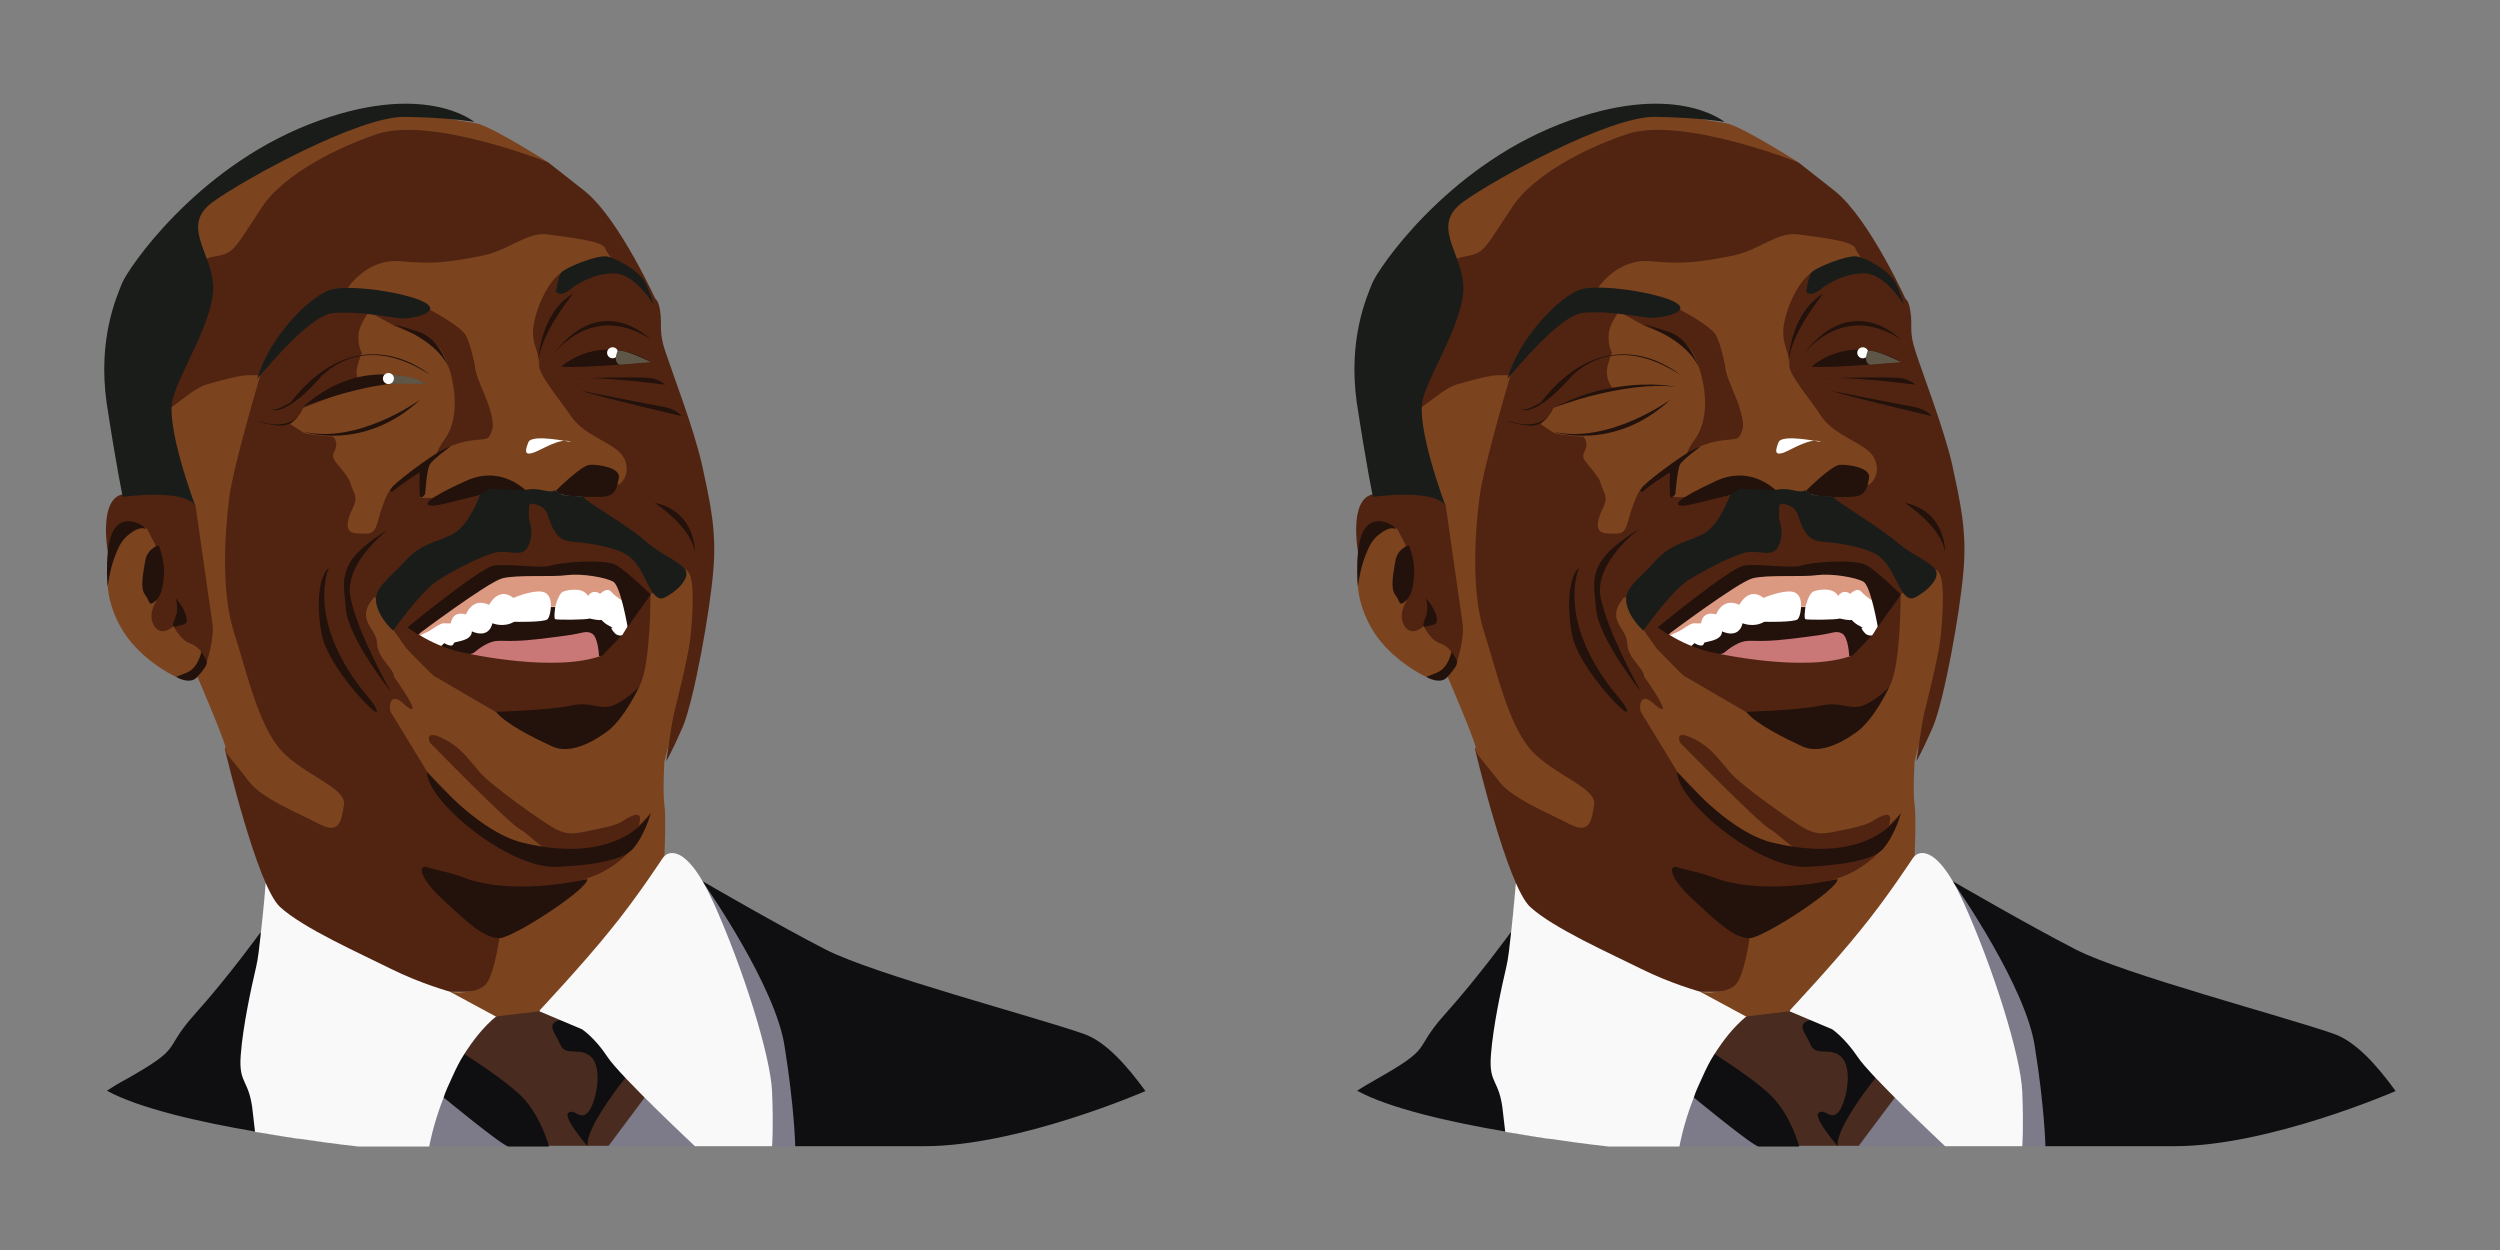 <svg id="Layer_1" xmlns="http://www.w3.org/2000/svg" viewBox="0 0 680.3 340.2"><rect x="0" y="0" width="680.3" height="340.2" fill="#808080" stroke="none"/><style>.st0{fill:#7d7a89}.st1{fill:#492b1f}.st2{fill:#0f0e11}.st3{fill:#f9f9fa}.st4{fill:#512412}.st5{fill:#7b441f}.st6{fill:#fff}.st7{fill:#db9981}.st8{fill:#ca7778}.st9{fill:#23110b}.st10{fill:#5e5647}.st11{fill:#191c19}</style><path class="st0" d="M191.1 239.7l34.9 43.1v29.1h-24.3l-14.5-53.3 3.9-18.9zm-31.2 72.2h31.2l-7.6-27.5-13.3-2.5-3.1 12.6-7.2 17.4z"/><path class="st1" d="M175.4 283.2v15.5l-9.8 13.1h-68s-6.7-.7-16-2.1l27.9-12.9 5.5-2.5 4.3-2.5-.7-1.1-3.9-6.4 20.3-7.9 11.7-1.4 22.7-3.1 5.9 10.7.1.6z"/><path class="st0" d="M103 311.9h37.7l-5.9-13.8-21.6-9.8-10.2 23.6z"/><path class="st2" d="M80.5 309.7c-3.5-.5-7.2-1.2-11.1-1.8-14.8-2.5-31.6-6.3-40.3-11.1 1.7-1.1 3.3-2.1 5.2-3.1 16.1-9.1 9.6-7.5 18.6-17.6 9.1-10.1 18-22.4 18-22.4l9.6 56zm231.2-12.8s-34.4 15-60.1 15h-35.2s-.2-10.4-2.9-27.2c-2.4-16-20.6-42.4-22.4-44.9 0 0 0-.1-.1-.1.7.4 21 12.2 33.7 18.7 13 6.7 57 18.3 70.1 22.9 6.2 2.1 12.1 9 16.9 15.6zm-191.4 1.4s16.6 13.7 18.1 13.7h11s-2.1-8.2-7.5-13.7c-5.6-5.5-19.4-13.9-19.4-13.9l-2.2 13.9zm39.6 13.6s-6.9-7.9-5.2-9.1 3.1 2.1 5.2 0 4.2-11.3 1.3-14.8-7.2-.2-8.7-3.7-4.1-5.6 0-6.8c4.1-1.3 14.5 0 14.5 0l5.1 6.8-2 9.1s-11 13.6-10.2 18.5z"/><path class="st3" d="M135 276.6c-3.5 2.9-6.2 6.4-8.7 10.3-1.3 2-2.3 4.1-3.2 6.1s-1.8 3.8-2.4 5.7c-2.9 7.4-3.9 13.3-3.9 13.3H97.6s-6.7-.7-16-2.1c-.4 0-.7-.1-1.1-.1-3.5-.5-7.2-1.2-11.1-1.8-.1-1.3-.4-3-.6-5.2-.9-9.3-3.9-7.5-3.3-15.6.6-8.1 2.9-18.5 4.2-24.1.5-2 .9-5.6 1.3-9.3.7-6.3 1.3-13.1 1.3-13.5l25.4 1.7 34.9 16.2s1.3.5 2.7 1.5c2.2 1.4 5.1 3.9 5.4 7.3.1 2.6-1.3 5.8-5.7 9.6zm46-43.8s5-5.1 13.1 12.7c8.1 17.9 15.6 41.8 16 51.6.4 9.9 0 14.8 0 14.8h-21s-20.4-19.1-23.8-24.3c-3.4-5.2-6.9-7.5-6.9-7.5l-11.6-4.9 4.6-16.2 29.6-26.2z"/><path class="st4" d="M61.2 203.9s8.7 37.1 15 42.9c6.3 5.8 21.9 12.7 30.1 16.8s16.3 6.3 16.3 6.3h14.5l28.8-26.7 11.8-16V213l-41.5-6.1-70.7-13.5c.4.3-4.3 10.5-4.3 10.5z"/><path class="st4" d="M93.5 218.9s10 1.5 17.4 4.1c7.4 2.5 8.2 5.2 14.5 4.1 6.3-1.2 16.6-8.1 16.6-8.1l-31.7-34.8 2.5-19.9 23.6-19.1 5.2-35.3-15.4-24.4-38.3-11.7-17.9 11-13.9 19.6-3.1 33.1 4.9 48.9 22.9 28 12.7 4.5z"/><path class="st4" d="M29.3 149.9s-2.5-14.1 4.1-15.4c6.4-1.4 13.3-1.2 13.8-1.4s9.9 0 9.9 0l1.3 22.3 1.7 22-3.6 4.4-14.4-6.7-10.1-17c-.2-.1-2.7-8.2-2.7-8.2z"/><path class="st5" d="M29.4 156s-1.2 6.2 3.3 14.4c4.5 8.3 13.5 13 15 13.7 1.7.7 4.3-.9 4.3-.9s1.8-.7 2.3-2c.6-1.3.4-3.9.4-3.9s-.9-1.5-3.2-2.3-4.3-4.6-4.3-4.6-3.2 3.1-5.2 0 .5-6.8.5-6.8l-.2-15.3-2.4-4.6-5.1-.9-5.4 13.2z"/><path class="st5" d="M71.5 99.9s-7.9 26.2-9.1 35.4c-1.2 9.2-2.3 25.5 1.2 36.5s6.6 25.1 12.7 32.2c6.2 6.9 18.1 10.4 17.3 15-.7 4.6-1.3 8.1-6.8 5.2s-15.6-6.9-19.1-11.6-6.9-8.1-6.3-8.7c.6-.6-7.7-19.8-7.7-19.8l2.6-4.1s2.1-6.2 1.5-10.4c-.6-4.3-4.6-32.1-4.6-32.1L42 121.2V97.4c-.2 0 29.5 2.5 29.5 2.5zm34.9 33.4s-.5-.6-2.3 4.4-1.4 7.5-4.5 7.5-5.5.2-4.9-3.3c.6-3.6 3.1-4.9 1.5-8.2-1.5-3.3-.2-2-2.6-5.2s-3.7-3.6-2.5-5.9-.5-3.8-.5-3.8-7-.4-8.1-1.1l-3.5-2.3s2.7-2.1 3.5-4.4l16-6.2s-2-1.8-1.3-4.8 1.3-3.9 1.3-3.9-1.3-2.1-.9-5.4c.4-3.2 4.1-7.6 4.1-7.6l22.4 2.6 5.4 7.7v13l-1.3 18.3-11-.1c-.2 0-10.8 8.7-10.8 8.7zm70.6 28.4l2.4-3.9 7.6-5.2 3.9 4.6-5.2 30.5-4.9 19.5s-.5 8.3 0 11.8 0 13.8 0 13.8-7.4 11.4-14.8 20.4c-7.3 9.1-19.4 22-19.4 22l-11.7 1.4-12.4-6.7s7.5.9 9.9-2.3c2.3-3.2 3.5-12.5 3.5-12.5l5.8-9.8 18.1-6.3s13.3-3.5 17.3-17.7l-4.8 4.9-19.5 2-3.6 5.8s-17.4-6.2-21.1-11-11.8-12.9-11.8-12.9-9.4-15.4-10-16.4c-.5-1.1-.4-6.2 4.1-1.7 0 0 5.9 5.1-3.2-7.9 0-2.3-4.5-4.9-4.6-9.1-.1-4.2-6.1-6.2-.9-12.4l75.3-.9zM149.2 44.2s-16.1-10.3-19.9-10.7c-3.8-.5-16.3-2.9-16.3-2.9l-19.5 2.7-42.7 22.4L48.9 68l6.6 8.5 28.4-10.4c0-.1 65.3-21.9 65.3-21.9z"/><path class="st5" d="M129.3 99.9l12.5 3.1 7.3-1.5 6.3-16.4 8.2-6.6 5.9-4.5s-2.4-8.9-4.2-10.1c-1.8-1.2-20.4-3.5-20.4-3.5s-15 2.3-22.3 3.5c-7.2 1.2-20.1 6.1-20.1 6.1l-12.2 4.1-3.5 4.5 15.7 4.6 16.6 5.6 10.2 11.1z"/><path class="st4" d="M149.2 44.2s-31.9-12.7-46.7-7.7c-14.5 5-26.7 12.7-31.3 20-4.9 7.3-6.6 10.7-9.1 12.2-2.5 1.4-5.8.8-6.6 2.5C54.7 73 51.4 83 51.4 83s-10.2 22.2-9.5 27.8c.7 5.6 8.8-4.6 14.4-6.2s9.1-2.5 11.6-2.5h2.5s6.2-13.9 13.5-17.4 14.5-8.3 14.5-8.3 7.3-3.6 12.5-3.7 20.3 1.9 27.2-1.5c6.9-3.2 12.3-5.5 18-4.1 5.8 1.4 7.4 5.6 7.4 5.6l4.6 7.2 11 3.1S168.7 59.6 159 51.9l-9.8-7.7z"/><path class="st4" d="M101.6 85.5l5.6 3.1 8.7 3.7s4.3.1 6.7 9.2.6 15-1.5 17.9-2.3 4.2-2.3 4.2l7.9 3s7.3-3 7.7-4.1c.4-.9 2.1-16.4 2.1-16.4l-1.8-10s-3.1-8.2-8.5-10.5c-5.5-2.3-10.5-4.5-15.4-3.9-4.8.6-9.2 3.8-9.2 3.8z"/><path class="st5" d="M94.7 78.3s5.2-8.1 14.4-7.2c9.3.9 13.6.1 21.6-1.4s12.5-6.7 18.5-5.9c6.1.9 14.9 1.8 15.5 3.8s3.7 3.3-1.2 3.7c-4.8.4-15.7-2.9-21.8-.2-6.1 2.6-6.3 6.3-16.2 5.2-9.9-1.2-15.6-4.4-21.4-1.2-5.8 3.2-7 8.1-8.8 5.6.2.1-.6-2.4-.6-2.4zm19.7 56.9c0-5 1.8-11.1 8.2-13.8 6.6-2.6 9.6-1.1 10.6-2.7.9-1.9 1.5-2.7 0-7.7s-6.2-12.5-2.5-13.3c3.6-.8 6.1-1.2 9.4 0s4.5.1 6.4 1.7c2 1.5 13.3 12.5 13.3 12.5l14.4 11.1-4.6 10.7-6.1-2.6-13.6 3-7.7 3.8-9.8-3.2-7.9.8h-10.3l.2-.3z"/><path class="st4" d="M183.5 193.7s3.7-14.4 4.3-19.7c.6-5.2 1.5-16.6-.7-18.6-2.2-2.1-11.4-5.5-11.4-5.5L158 136.8s1.9-6.6 1.9-6.1c.1.6 7.5 1.7 8.6 1.1 1.1-.6 3.3-3.7 1.1-7.5-2.3-3.8-10.4-5.5-14.1-10.9s-9.2-11.7-8.8-14.3c.4-2.5-2.3-5.5-1.5-10.6.8-5.2 4.2-12.3 7.7-14.4 3.5-2 12.5-3 12.5-3l11.8 10.3s1.7-1.4 2.4 3-.5 5.5 1.5 11.4c2 6 7.6 20.6 9.9 30.5 2.1 9.9 4.1 17.9 3.1 29-.9 11.1-5.2 35-8.3 42.5-3.2 7.3-4.5 9.3-4.5 9.3s1.5-10.7 2.2-13.4zm-66.5 8.4s21.4 22 24.7 23.7c3.2 1.8 8.1 8.5 14.4 6.6 6.2-1.9 16.1-2.1 16.6-4.4.6-2.3 3.2-7.3-.4-6.1-3.6 1.4-2.1 2.1-8.8 3.5s-8.5 2.1-12.3.2c-3.7-2-17.6-11.9-20.6-15.4s-4.5-5.8-8-8.1c-3.5-2.2-7-3.3-5.6 0z"/><path class="st6" d="M113.2 175.2l18.3 6.7 33.7-.1 9-10v-9.1l-3.9-3.5-35.8-5.5-17.4 11.8-3.9 9.7z"/><path class="st7" d="M113.2 173.4s2.5-1.2 3.6-1.7c.9-.5 3-2.2 4.1-2.1 1.1.1 1.8 0 1.8 0s.2-3.5 4.1-2.4c0 0 1.7-4.8 6.3-2.6 0 0 2.5-5.1 6.6-1.9 0 0 4.9-2.1 7.7-1.7 2.9.4 2.5 4.1 2.5 4.1h1.2s.9-3.6 2.1-4.1c1.2-.5 5.6-1.3 6.8 1.2 0 0 1.2-2.1 3.3-.6 0 0 1.9-2 3.1-.5 1.3 1.4 2.9 2.3 2.9 2.3l1.1-2.4-4.8-5.2-19.9-.5-13.5 1.7-9.5 6.8-9.5 9.6z"/><path class="st8" d="M124 179.4l32.8 4.9 10.3-2.9v-6.2l-3.7-3.3-3.6-2.1-10 .8-11.1 1.3-6.1.9-5.2 2.4-3.4 4.2z"/><path class="st9" d="M115.9 104.4s-16.6-8.7-33.4 6.3c0 0 20.3-8.2 33.4-6.3zm36.8-4.6s10.1-9.5 24.3-1.4c0 .1-17.1 1.8-24.3 1.4z"/><path class="st10" d="M177 98.5l-8.3-3s-.9 2.3 0 3.7l8.3-.7zm-61.1 5.9s-7.7-2.3-9.3-2.4c-1.5-.1 0 2.4 0 2.4s8.4-.1 9.3 0z"/><path class="st10" d="M105.9 102s5.5-.2 10 2.4c0 0-7.9-.2-10 .1-2 .3 0-2.5 0-2.5z"/><circle class="st6" cx="105.7" cy="103" r="1.5"/><circle class="st6" cx="166.7" cy="96" r="1.5"/><path class="st10" d="M177 98.5s-6.1-3.2-8.9-3.1c0 0-1.4 2.9.4 3.8l8.5-.7z"/><path class="st9" d="M117 102s-19.1-16.7-38 7.6c-2.3 1.2-4.1 2.2-5.4 1.8 0 0 3.7 2.7 14.2-9.4 2.4-2.1 12.4-11 29.2 0zm-2.6 6.7s-16.6 12.2-31.8 8.8c-.1 0 16.4 5.6 31.8-8.8z"/><path class="st9" d="M82.5 110.7s-1.9 5.6-6.7 5.1-5.7-1.3-5.7-1.3 9.7 3.9 12.4-3.8zm67.4-13.4s10.5-15.7 27.1-5c0 .1-13.5-14-27.1 5zm8 9s18.6 3.7 22.6 4.4c3.9.7 4.9 2.5 4.9 2.5s-20.4-4.7-27.5-6.9zm-2.5-3.3s19.8-.7 22.3 0c2.4.7 3.3 1.7 3.3 1.7s-17.3-2.4-25.6-1.7zm-32.8-1.6s-2.4-8.8-8.2-10.9c-5.8-2.1-7.2-2.1-7.2-2.1s13 4.5 15.4 13zm23.8-2.2s.1-13.6 9.5-19.3c.2 0-9.1 10.8-9.5 19.3zm-1.5 36.1s-7.2-9.5-18.2-4.4c-11 5-11.9 6.7-8.9 6.7 3.1 0 15.9-4.6 20-3.2 4.3 1.2 8 2.1 7.1.9zm6.4-1.8s6.8-6.8 9.1-7c2.2-.2 8.6.7 8 3.6-.6 2.9-.9 5-4.8 5.1-3.8 0-11.2.3-12.3-1.7zm-31.9 42.9l1.5-1.4s2.3 1.5 2.6 0c0-.5 4.9-.4 4.9-3.2 0 0 4.5 2.3 5.6-2.2 0 0 3 1.3 5.9-.4 0 0 8.2.2 9.1-.7.8-.9.9-3.3.9-3.3h1.2s-.5 3.1 0 3.3 8.5.2 9.3-.2c0 0 2.4.6 3.3.4 0 0 .7.9 1.9 1.5s1.2.7 1.2.7c-.8-.5-.4.5.5 1.4.8.9 2.2.6 2.2.6s-4.5 5.4-5.4 5.6c-.8.2-1.1 0-1.1 0s-.2-5.1-1.9-6.1c-1.7-.9-2.3-.1-6.7.5s-10 1.4-14.4 1.5c-4.4.1-5.2-.5-8.2 1.2s-2.4 2.4-4.6 2.4c-2.2-.1-7.8-1.6-7.8-1.6z"/><path class="st4" d="M177 161.7s4.1-1.7 1.8-5.4-8.3-8.9-8.3-8.9l-10.6-5.7s-7-4.8-8.6-4.9c-1.5-.1-6.4-1.5-6.4-1.5l-7.5 5.5-5.6 6.2-8.3 3-7.5 4.5-6.6 6.3-4.4 3.5 2.2 7.4 3.2 1.1 20.3-14.7s4.8-4.3 9.4-3.7c4.6.6 18 .2 20.9 0s10.2 2.6 10.9 4.9c.5 2.1 5.1 2.4 5.1 2.4z"/><path class="st9" d="M122.6 121.5s-4.9 3.5-5.7 5c-.8 1.5-1.2 7.9-1.2 7.9s-1.4 2.2-1.5 0 0-5.9 0-5.9-6.9 4.5-7.2 5.2c0 0-3.3.9 3.2-4.2 6.7-5.2 11-7.8 12.4-8z"/><path class="st4" d="M127.1 177.8s24.3 5.4 36.9.5l5.4-5.6 1.3-2.1 6.3-8.9s.1 19.1-2.9 24.8-16.2 10.4-16.2 10.4l-22.9-3.1-16.8-9.8-7.7-7.7-3.2-4.5 3.7-1.2c-.1.1 7.1 5.7 16.1 7.2z"/><path class="st9" d="M105.9 143.9s-12.5 9.2-10.5 18.8c2 9.8 11 25.6 11 25.6s-11.7-14.7-12.3-22.7-2.9-12.7 11.8-21.7z"/><path class="st9" d="M89.5 154.5s-6.2 13.5 8.9 33c2.2 2.7 4.4 5.2 4.1 6.2-.4 1.1-13.2-12.3-14.9-20.9-1.8-8.6-.6-16.5 1.9-18.3zm87.5 66.8s-7.7 14.4-34.4 8.1c-9.5-2.1-19.8-11.9-26.4-19.3 0 0-.6 3.8 7.5 11.6 8.1 7.7 19.7 14.4 27.5 14.2 7.8-.3 18.1-1.4 21.1-5 3.2-3.7 4.7-9.6 4.7-9.6zm1.1-84.5s10.6 6.9 11 13.9c0 .1.7-11.4-11-13.9zm-18.3 102.4s-18.6 4.6-32.5 0c-4.6-1.8-8.5-2.4-11-3.2s-2.5 2.6 4.1 8.7 11.3 10.7 15.6 10.6c4.2-.4 24.5-13.7 23.8-16.1z"/><path class="st11" d="M130.6 134.7s-2.7 7.6-6.7 10.2c-3.8 2.5-8.8 2.4-13.6 7.7-4.8 5.4-8.7 7.4-7.9 11.6.8 4.2 4.6 7.4 4.6 7.4s7.5-10.7 12.2-13.7c4.6-2.9 10.2-5.8 14.7-7.3 4.4-1.5 8.3 1.8 10-2.3s-.2-6.3 0-8.3-.7-3.8 2.6-2.5c3.3 1.4 2.2 3.8 4.6 7.3 2.3 3.5 4.8 2.1 11.4 3.5 6.7 1.4 9.1 2.6 11.3 6.1 2.3 3.2 3.9 9.5 6.8 8.3s8.2-5.7 5.4-8.3c-2.9-2.6-6.6-3.8-10.4-7.2-3.8-3.4-15.1-10.3-16.1-11.2l-.9-.8-5.5-.5-2.2-1.3s-.1.7-3.2 0-5 0-5 0l-9.5-.4-2.6 1.7z"/><path class="st9" d="M39.8 144.1c-.2-.9-5.5-4.4-8.5-.4-3.1 4.1-2 16-2 16s1.1-10 5.1-13.7c4-3.5 5.4-1.9 5.4-1.9zm3.4 4.3s-3.1.7-3.7 4.3c-.6 3.6-1.4 7.4 0 9.2 1.4 1.8.9 3.2 2.6 1.8 1.8-1.5 2.3-3.8 2.5-7.3.4-3.5-1.4-8-1.4-8zm4.6 14.4c.2.7.8 2.9 0 5s-1.2 3.1.4 2.6c1.5-.5 3.1-.2 2.5-2.6-.6-2.6-2.9-5-2.9-5zm7 14.6s-.9 4.4-3.9 5.6l-3 1.2s3.8 2.3 5.8 0 2.6-3.2 2.6-4.1c-.1-.7-1.5-2.7-1.5-2.7zm80.2 16.3s14.2-.4 20.4-1.7c6.2-1.4 8.1 2.1 13-.8s5.8-4.9 5.8-4.9-4.1 9.3-9.3 13-10.6 5.8-14.9 3.7c-4.3-2-12.5-6-15-9.3z"/><path class="st11" d="M33.4 135.2s16.4-2.3 19.7 2.3c0 0-8.1-21.4-6.1-29 2.1-7.6 11.6-22 11-31-.6-9.1-8.9-16.2 0-22.6s40-23.4 52.3-23.1c12.3.2 18.8 1.4 18.8 1.4s-13.7-11.6-44.9.6-49.5 39.5-51 43.3c-1.5 3.8-6.6 15.1-4.2 32.4 2.7 17.7 4.4 25.7 4.4 25.7zm117.9-55.8s.6-4.1 1.4-5.2c.8-1.2 9.6-4.9 12.5-4.4 2.9.6 9.1 4.1 10.6 7.5s2.1 5.7 2.1 5.7-4.8-8.2-10.4-8.6c-5.7-.2-10.5 3-11.6 3.8-1 .8-3.2 2.7-4.6 1.2z"/><path class="st4" d="M110.4 176.2s6.3 6.7 7.7 7.7c1.4.9 1.8-1.2 1.2-2-.6-.8-3-3.2-5-4.6-1.9-1.3-3.5-3.5-3.9-1.1z"/><path class="st9" d="M110.9 170.7s19.7-16.2 23.5-16.8 13 .9 15.6 0c2.5-.9 14.5-1.9 17.7-.1 3 1.7 9.4 8 9.4 8l-6.3 8.9s-1.9-11.2-3.9-12.4c-2.1-1.2-8.6-2.3-12.6-1.8-4.1.6-13.7-.2-17.7.9-4.1 1.2-22.9 15.3-22.9 15.3l-2.8-2z"/><path class="st6" d="M155.4 120.3s-10.6-2.3-11.6 0c-.9 2.3-1.2 3.7 1.3 2.9 2.4-.8 7.6-4.4 10.3-2.9z"/><path class="st5" d="M129.5 100.8s-1.4-7.9-3.1-10.1c-1.8-2.1-7.4-5.4-9.4-6.4-2-1.1-6.2-1.7-6.2-2.6.1-.9 3.6-1.4 6.2-.8s12.2 2.3 13.5 4.5c1.2 2.2 2.9 8.1 4.1 9.2s1.1.8 2.9 2.4c1.9 1.7 2.5 3.1 2.5 4.5s-1.7 3.3-4.4 3.1c-2.7-.3-6.1-3.8-6.1-3.8z"/><path class="st11" d="M70 103c-.2.7 13.7-17.3 20.7-17.8 7-.6 15.6 1.2 18 1.4 2.3.4 11.6-1.3 7.2-4.1-4.4-2.8-21.3-5.4-26.4-3.5-5.2 1.9-16 12.3-19.5 24z"/><path class="st4" d="M84.3 129.4S68.7 141 70.7 164.3c.3.1-6.7-30.7 13.6-34.9z"/><g><path class="st0" d="M531.3 239.7l34.9 43.1v29.1h-24.3l-14.5-53.3 3.9-18.9zm-31.2 72.2h31.2l-7.6-27.5-13.3-2.5-3.1 12.6-7.2 17.4z"/><path class="st1" d="M515.6 283.2v15.5l-9.8 13.1h-68s-6.7-.7-16-2.1l27.9-12.9 5.5-2.5 4.3-2.5-.7-1.1-3.9-6.4 20.3-7.9 11.7-1.4 22.7-3.1 5.9 10.7.1.6z"/><path class="st0" d="M443.2 311.9h37.7l-5.9-13.8-21.6-9.8-10.2 23.6z"/><path class="st2" d="M420.7 309.7c-3.5-.5-7.2-1.2-11.1-1.8-14.8-2.5-31.6-6.3-40.3-11.1 1.7-1.1 3.3-2 5.2-3.1 16.1-9.1 9.6-7.5 18.6-17.6 9.1-10.1 18-22.4 18-22.4l9.6 56zm231.2-12.8s-34.4 15-60.1 15h-35.2s-.2-10.4-2.9-27.2c-2.4-16-20.6-42.4-22.4-44.9 0 0 0-.1-.1-.1.7.4 21 12.2 33.7 18.7 13 6.7 57 18.3 70.1 22.9 6.2 2.1 12.1 9 16.9 15.6zm-191.4 1.4s16.6 13.7 18.1 13.7h11s-2.1-8.2-7.5-13.7c-5.5-5.5-19.4-13.9-19.4-13.9l-2.2 13.9zm39.6 13.6s-6.9-7.9-5.2-9.1c1.7-1.2 3.1 2 5.2 0 2.1-2.1 4.2-11.3 1.3-14.8s-7.2-.2-8.7-3.7-4.1-5.6 0-6.8c4.1-1.3 14.5 0 14.5 0l5.1 6.8-2 9.1s-11 13.6-10.2 18.5z"/><path class="st3" d="M475.2 276.6c-3.5 2.9-6.2 6.4-8.7 10.3-1.3 2-2.3 4.1-3.2 6.1s-1.8 3.8-2.4 5.7C458 306.1 457 312 457 312h-19.2s-6.7-.7-16-2.1c-.4 0-.7-.1-1.1-.1-3.5-.5-7.2-1.2-11.1-1.8-.1-1.3-.4-3-.6-5.2-.9-9.3-3.9-7.5-3.3-15.6s2.9-18.5 4.2-24.1c.5-2 .9-5.6 1.3-9.3.7-6.4 1.3-13.5 1.3-13.5l25.4 1.7 34.9 16.2c-.1-.2 16.4 6.5 2.4 18.4zm46-43.8s5-5.1 13.1 12.7c8.1 17.9 15.6 41.8 16 51.6.4 9.9 0 14.8 0 14.8h-21s-20.4-19.1-23.8-24.3c-3.5-5.2-6.9-7.5-6.9-7.5l-11.6-4.9 4.6-16.2 29.6-26.2z"/><path class="st4" d="M401.4 203.9s8.7 37.1 15 42.9c6.3 5.8 21.9 12.7 30.1 16.8 8.2 4.1 16.3 6.3 16.3 6.3h14.5l28.8-26.7 11.8-16V213l-41.5-6.1-70.7-13.5c.4.3-4.3 10.5-4.3 10.5z"/><path class="st4" d="M433.7 218.9s10 1.5 17.4 4.1c7.4 2.5 8.2 5.2 14.5 4.1 6.3-1.2 16.6-8.1 16.6-8.1l-31.7-34.8 2.5-19.9 23.6-19.1 5.2-35.3-15.4-24.4-38.5-11.6-17.9 11-13.9 19.5-3.1 33.1 4.9 48.9 22.9 28 12.9 4.5z"/><path class="st4" d="M369.5 149.9s-2.5-14.1 4.1-15.4c6.4-1.4 13.3-1.2 13.8-1.4.5-.2 9.9 0 9.9 0l1.3 22.3 1.7 22-3.6 4.4-14.4-6.7-10.1-17c-.2-.1-2.7-8.2-2.7-8.2z"/><path class="st5" d="M369.6 156s-1.2 6.2 3.3 14.4c4.5 8.3 13.5 13 15 13.7 1.7.7 4.3-.9 4.3-.9s1.8-.7 2.3-2c.6-1.3.4-3.9.4-3.9s-.9-1.5-3.2-2.3c-2.3-.7-4.3-4.6-4.3-4.6s-3.2 3.1-5.2 0 .5-6.8.5-6.8l-.2-15.3-2.4-4.6-5.1-.9-5.4 13.2z"/><path class="st5" d="M411.7 99.9s-7.9 26.2-9.1 35.4c-1.2 9.3-2.3 25.5 1.2 36.5s6.6 25.1 12.7 32.2c6.2 6.9 18.1 10.4 17.3 15-.7 4.6-1.3 8.1-6.8 5.2s-15.6-6.9-19.1-11.6c-3.5-4.6-6.9-8.1-6.3-8.7.6-.6-7.7-19.8-7.7-19.8l2.6-4.1s2.1-6.2 1.5-10.4c-.6-4.3-4.6-32.1-4.6-32.1l-11.2-16.3v-24l29.5 2.7zm34.9 33.4s-.5-.6-2.3 4.4c-1.8 5-1.4 7.5-4.5 7.5s-5.5.2-4.9-3.3c.6-3.6 3.1-4.9 1.5-8.2-1.5-3.3-.2-2-2.6-5.2s-3.7-3.6-2.5-5.9c1.2-2.3-.5-3.8-.5-3.8s-7-.4-8.1-1.1l-3.5-2.3s2.7-2.1 3.5-4.4l16-5.5s-2-2.5-1.3-5.6c.7-3 1.3-3.9 1.3-3.9s-1.3-2.1-.9-5.4c.4-3.3 4.1-7.6 4.1-7.6l22.4 2.6 5.4 7.7v13l-1.3 18.3-11-.1c-.2.1-10.8 8.8-10.8 8.8zm70.6 28.4l2.4-3.9 7.6-5.2 3.9 4.6-5.2 30.5-4.9 19.5s-.5 8.3 0 11.8 0 13.8 0 13.8-7.4 11.4-14.8 20.4c-7.3 9.1-19.4 22-19.4 22l-11.7 1.4-12.4-6.7s7.5.9 9.9-2.3c2.3-3.2 3.5-12.5 3.5-12.5l5.8-9.8L500 239s13.3-3.5 17.3-17.7l-4.8 4.9-19.5 2-3.6 5.8s-17.4-6.2-21.1-11c-3.7-4.8-11.8-12.9-11.8-12.9s-9.4-15.4-10-16.4c-.5-1.1-.4-6.2 4.1-1.7 0 0 5.9 5.1-3.2-7.9 0-2.3-4.5-4.9-4.6-9.1-.1-4.2-6.1-6.2-.9-12.4l75.3-.9zM489.4 44.2s-16.1-10.3-19.9-10.7c-3.8-.5-16.3-2.9-16.3-2.9l-19.5 2.7L391 55.8l-1.9 12.3 6.6 8.5 28.4-10.4 65.3-22z"/><path class="st5" d="M469.5 99.9L482 103l7.3-1.5 6.3-16.4 8.2-6.6 5.9-4.5s-2.4-8.9-4.2-10.1c-1.8-1.2-20.4-3.5-20.4-3.5s-15 2.3-22.3 3.5c-7.2 1.2-20.1 6.1-20.1 6.1l-12.2 4.1-3.5 4.5 15.7 4.6 16.6 5.6 10.2 11.1z"/><path class="st4" d="M489.4 44.2s-31.9-12.7-46.7-7.7c-14.7 5-26.7 12.7-31.3 20-4.9 7.3-6.6 10.7-9.1 12.2-2.5 1.4-5.8.8-6.6 2.5-.8 1.8-4.1 11.8-4.1 11.8s-10.2 22.2-9.5 27.8c.7 5.6 8.8-4.6 14.4-6.2 5.6-1.6 9.1-2.5 11.6-2.5h2.5s6.2-13.9 13.5-17.4c7.3-3.5 14.5-8.3 14.5-8.3s7.3-3.6 12.5-3.7c5.2-.1 20.3 1.9 27.2-1.5 6.9-3.2 12.3-5.5 18-4.1 5.8 1.4 7.4 5.6 7.4 5.6l4.6 7.2 11 3.1s-10.4-23.4-20.1-31.1l-9.8-7.7z"/><path class="st4" d="M441.8 85.5l5.6 3.1 8.7 3.7s4.3.1 6.7 9.2c2.5 9.1.6 15-1.5 17.9-2.1 2.8-2.3 4.2-2.3 4.2l7.9 3s7.3-3 7.7-4.1c.4-.9 2.1-16.4 2.1-16.4l-1.8-10s-3.1-8.2-8.5-10.5c-5.5-2.3-10.5-4.5-15.4-3.9-4.8.6-9.2 3.8-9.2 3.8z"/><path class="st5" d="M434.9 78.3s5.2-8.1 14.4-7.2c9.3.9 13.6.1 21.6-1.4s12.5-6.7 18.5-5.9c6.1.8 14.9 1.8 15.5 3.8.6 2.1 3.7 3.3-1.2 3.7-4.9.4-15.7-2.9-21.8-.2-6.1 2.6-6.3 6.3-16.2 5.2s-15.6-4.4-21.4-1.2c-5.8 3.2-7 8.1-8.8 5.6l-.6-2.4zm19.7 56.9c0-5 1.8-11.1 8.2-13.8 6.6-2.6 9.6-1.1 10.6-2.7.9-1.9 1.5-2.7 0-7.7s-6.2-12.5-2.5-13.3c3.6-.8 6.1-1.2 9.4 0 3.3 1.2 4.5.1 6.4 1.7 2 1.5 13.3 12.5 13.3 12.5l14.4 11.1-4.6 10.7-6.1-2.6-13.6 3-7.7 3.8-9.8-3.2-7.9.8-10.1-.3z"/><path class="st4" d="M523.7 193.7s3.7-14.4 4.3-19.7c.6-5.2 1.5-16.6-.7-18.6s-11.4-5.5-11.4-5.5l-17.7-13.1s1.9-6.6 1.9-6.1c.1.6 7.5 1.7 8.6 1.1s3.3-3.7 1.1-7.5c-2.3-3.8-10.4-5.5-14.1-10.9-3.6-5.5-9.2-11.7-8.8-14.3.4-2.5-2.3-5.5-1.5-10.6.8-5.2 4.2-12.3 7.7-14.4 3.6-2.1 12.5-3 12.5-3l11.8 10.3s1.7-1.4 2.4 3c.8 4.4-.5 5.5 1.5 11.4 1.9 5.9 7.6 20.6 9.9 30.5 2.1 9.9 4.1 17.9 3.1 29-.9 11.2-5.2 35-8.3 42.5-3.2 7.3-4.5 9.3-4.5 9.3s1.5-10.7 2.2-13.4zm-66.5 8.4s21.4 22 24.7 23.7c3.2 1.8 8.1 8.5 14.4 6.6 6.2-1.9 16.1-2 16.6-4.4.6-2.3 3.2-7.3-.4-6.1-3.6 1.4-2.1 2-8.8 3.5-6.7 1.4-8.5 2.1-12.3.2-3.7-2-17.6-11.9-20.6-15.4s-4.5-5.8-8-8.1c-3.5-2.2-7-3.3-5.6 0z"/><path class="st6" d="M453.4 175.2l18.3 6.7 33.7-.1 9-10v-9.1l-3.9-3.5-35.8-5.5-17.4 11.8-3.9 9.7z"/><path class="st7" d="M453.4 173.4s2.5-1.2 3.6-1.7 3-2.2 4.1-2.1 1.8 0 1.8 0 .2-3.5 4.1-2.4c0 0 1.7-4.8 6.3-2.6 0 0 2.5-5.1 6.6-1.9 0 0 4.9-2.1 7.7-1.7 2.9.4 2.5 4.1 2.5 4.1h1.2s.9-3.6 2.1-4.1c1.2-.6 5.6-1.3 6.8 1.2 0 0 1.2-2.1 3.3-.6 0 0 1.9-2 3.1-.5 1.3 1.4 2.9 2.3 2.9 2.3l1.1-2.4-4.8-5.2-19.9-.5-13.5 1.7-9.5 6.8-9.5 9.6z"/><path class="st8" d="M464.2 179.4l32.8 4.9 10.3-2.9v-6.2l-3.7-3.3-3.6-2.1-10 .8-11.1 1.3-6.1.9-5.2 2.4-3.4 4.2z"/><path class="st9" d="M456.1 105.3s-6.2-1.5-15.9 0c-5.1.8-9.6 1.8-17.5 5.7 0-.3 20.3-7.5 33.4-5.7zm36.8-5.5s10.1-9.5 24.3-1.4c0 .1-17.1 1.8-24.3 1.4z"/><path class="st10" d="M517.2 98.5l-8.3-3s-.9 2.3 0 3.7l8.3-.7z"/><circle class="st6" cx="506.9" cy="96" r="1.5"/><path class="st10" d="M517.2 98.5s-6.1-3.2-8.9-3.1c0 0-1.4 2.9.4 3.8l8.5-.7z"/><path class="st9" d="M457.2 102s-19.1-16.7-38 7.6c-2.3 1.2-4.1 2.2-5.4 1.8 0 0 3.7 2.7 14.2-9.4 2.4-2.1 12.4-11 29.2 0zm-2.6 6.7s-16.6 12.2-31.8 8.8c-.1 0 16.4 5.6 31.8-8.8z"/><path class="st9" d="M422.7 110.7s-1.9 5.6-6.7 5.1c-4.9-.5-5.7-1.3-5.7-1.3s9.7 3.9 12.4-3.8zm67.4-13.4s10.5-15.7 27.1-5c0 .1-13.5-14-27.1 5zm8 9s18.6 3.7 22.6 4.4c3.9.8 4.9 2.5 4.9 2.5s-20.4-4.7-27.5-6.9zm-2.5-3.3s19.8-.7 22.3 0 3.3 1.7 3.3 1.7-17.3-2.4-25.6-1.7zm-32.8-1.6s-2.4-8.8-8.2-10.9c-5.8-2.1-7.2-2.1-7.2-2.1s13 4.5 15.4 13zm23.8-2.2s.1-13.6 9.5-19.3c.2 0-9.1 10.8-9.5 19.3zm-1.5 36.1s-7.2-9.5-18.2-4.4c-10.9 5.1-11.9 6.7-8.9 6.7 3.1 0 15.9-4.6 20-3.2 4.3 1.2 8 2.1 7.1.9zm6.4-1.8s6.8-6.8 9.1-7c2.1-.2 8.6.7 8 3.6-.5 2.7-.9 5-4.8 5.1-4 .1-11.2.3-12.3-1.7zm-31.9 42.9l1.5-1.4s2.3 1.5 2.6 0c0-.5 4.9-.4 4.9-3.2 0 0 4.5 2.3 5.6-2.2 0 0 3 1.3 5.9-.4 0 0 8.2.2 9.1-.7.8-.9.9-3.3.9-3.3h1.2s-.5 3.1 0 3.3c.5.2 8.5.2 9.3-.2 0 0 2.4.6 3.3.4 0 0 .7.9 1.9 1.5s1.2.7 1.2.7c-.8-.5-.4.5.5 1.4.8.9 2.2.6 2.2.6s-4.5 5.4-5.4 5.6c-.8.2-1.1 0-1.1 0s-.2-5.1-1.9-6.1c-1.7-.9-2.3-.1-6.7.5s-10 1.4-14.4 1.5-5.2-.5-8.2 1.2-2.4 2.4-4.6 2.4c-2.2-.1-7.8-1.6-7.8-1.6z"/><path class="st4" d="M517.2 161.7s4.1-1.7 1.8-5.4-8.3-8.9-8.3-8.9l-10.6-5.7s-7-4.8-8.6-4.9c-1.4-.2-6.4-1.5-6.4-1.5l-7.5 5.5-5.6 6.2-8.3 3-7.5 4.5-6.6 6.3-4.4 3.5 2.2 7.4 3.2 1.1 20.3-14.7s4.8-4.3 9.4-3.7c4.6.6 18 .2 20.9 0s10.2 2.6 10.9 4.9c.4 2.2 5.1 2.4 5.1 2.4z"/><path class="st9" d="M462.8 121.5s-4.9 3.5-5.7 5c-.7 1.7-1.2 7.9-1.2 7.9s-1.4 2.2-1.5 0c-.1-2.2 0-5.9 0-5.9s-6.9 4.5-7.2 5.2c0 0-3.3.9 3.2-4.2 6.7-5.2 11-7.8 12.4-8z"/><path class="st4" d="M467.3 177.8s24.3 5.4 36.9.5l5.4-5.6 1.3-2.1 6.3-8.9s.1 19.1-2.9 24.8c-3 5.7-16.2 10.4-16.2 10.4l-22.9-3.1-16.8-9.8-7.7-7.7-3.2-4.5 3.7-1.2c-.1.1 7.1 5.7 16.1 7.2z"/><path class="st9" d="M446.1 143.9s-12.5 9.2-10.5 18.8c2 9.8 11 25.6 11 25.6s-11.7-14.7-12.3-22.7c-.6-7.8-2.9-12.7 11.8-21.7z"/><path class="st9" d="M429.7 154.5s-6.2 13.5 8.9 33c2.2 2.7 4.4 5.2 4.1 6.2-.4 1.1-13.2-12.3-14.9-20.9-1.7-8.7-.6-16.5 1.9-18.3zm87.5 66.8s-7.7 14.4-34.4 8.1c-9.5-2-19.8-11.9-26.4-19.3 0 0-.6 3.8 7.5 11.6s19.7 14.4 27.5 14.2c7.9-.4 18.1-1.4 21.1-5 3.2-3.7 4.7-9.6 4.7-9.6zm1.1-84.5s10.6 6.9 11 13.9c0 .1.7-11.4-11-13.9zM500 239.2s-18.6 4.6-32.5 0c-4.6-1.8-8.5-2.4-11-3.2s-2.5 2.6 4.1 8.7 11.3 10.7 15.6 10.6c4.2-.4 24.5-13.7 23.8-16.1z"/><path class="st11" d="M470.8 134.7s-2.7 7.6-6.7 10.2c-3.8 2.5-8.8 2.4-13.6 7.7-4.8 5.4-8.7 7.4-7.9 11.6.8 4.2 4.6 7.4 4.6 7.4s7.5-10.7 12.2-13.7c4.7-2.9 10.2-5.8 14.7-7.3 4.4-1.5 8.3 1.8 10-2.3 1.7-4.1-.2-6.3 0-8.3.2-2-.7-3.8 2.6-2.5 3.3 1.4 2.2 3.8 4.6 7.3 2.3 3.5 4.8 2.1 11.4 3.5 6.7 1.4 9.1 2.6 11.3 6.1 2.3 3.2 3.9 9.5 6.8 8.3 2.9-1.2 8.2-5.7 5.4-8.3-2.9-2.6-6.6-3.8-10.4-7.2-3.8-3.2-15.1-10.3-16.1-11.2-.9-.9-.9-.8-.9-.8l-5.5-.5-2.2-1.3s-.1.7-3.2 0-5 0-5 0l-9.5-.4-2.6 1.7z"/><path class="st9" d="M380 144.1c-.2-.9-5.5-4.4-8.5-.4-3.1 4.1-2 16-2 16s1.1-10 5.1-13.7c4-3.5 5.4-1.9 5.4-1.9zm3.4 4.3s-3.1.7-3.7 4.3c-.6 3.6-1.4 7.4 0 9.2 1.4 1.8.9 3.2 2.6 1.8 1.8-1.5 2.3-3.8 2.5-7.3.4-3.5-1.4-8-1.4-8zm4.6 14.4c.2.7.8 2.9 0 5s-1.2 3.1.4 2.6c1.5-.4 3.1-.2 2.5-2.6-.6-2.6-2.9-5-2.9-5zm7 14.6s-.9 4.4-3.9 5.6l-3 1.2s3.8 2.3 5.8 0 2.6-3.2 2.6-4.1c-.1-.8-1.5-2.7-1.5-2.7zm80.2 16.3s14.2-.4 20.4-1.7c6.2-1.4 8.1 2.1 13-.8 4.9-2.8 5.8-4.9 5.8-4.9s-4.1 9.3-9.3 13c-5.2 3.7-10.6 5.8-14.9 3.7-4.3-2-12.5-6-15-9.3z"/><path class="st11" d="M373.6 135.2s16.4-2.3 19.7 2.3c0 0-8.1-21.4-6.1-29 2.1-7.5 11.6-22 11-31-.6-9.1-8.9-16.2 0-22.6s40-23.4 52.3-23.1c12.3.2 18.8 1.4 18.8 1.4s-13.7-11.6-44.9.6-49.5 39.5-51 43.3-6.6 15.1-4.2 32.4c2.7 17.7 4.4 25.7 4.4 25.7zm117.9-55.8s.6-4.1 1.4-5.2c.8-1.2 9.6-4.9 12.5-4.4 2.9.6 9.1 4.1 10.6 7.5 1.6 3.4 2.1 5.7 2.1 5.7s-4.8-8.2-10.4-8.6c-5.7-.2-10.5 3-11.6 3.8-1 .8-3.2 2.7-4.6 1.2z"/><path class="st4" d="M450.6 176.2s6.3 6.7 7.7 7.7c1.4.9 1.8-1.2 1.2-2s-3-3.2-5-4.6-3.5-3.5-3.9-1.1z"/><path class="st9" d="M451.1 170.7s19.7-16.2 23.5-16.8c3.8-.6 13 .9 15.6 0 2.5-.9 14.5-1.9 17.7-.1 3 1.7 9.4 8 9.4 8l-6.3 8.9s-1.9-11.2-3.9-12.4c-2.1-1.2-8.6-2.3-12.6-1.8-4.1.6-13.7-.2-17.7.9-4.1 1.2-22.9 15.3-22.9 15.3l-2.8-2z"/><path class="st6" d="M495.6 120.3s-10.6-2.3-11.6 0c-.9 2.3-1.2 3.7 1.3 2.9 2.4-.9 7.6-4.4 10.3-2.9z"/><path class="st5" d="M469.7 100.8s-1.4-7.9-3.1-10.1c-1.8-2.2-7.4-5.4-9.4-6.4-2-1.2-6.2-1.7-6.2-2.6.1-.9 3.6-1.4 6.2-.8 2.5.6 12.2 2.3 13.5 4.5 1.2 2.2 2.9 8.1 4.1 9.2 1.2 1.1 1.1.8 2.9 2.4 1.8 1.6 2.5 3.1 2.5 4.5 0 1.5-1.7 3.3-4.4 3.1-2.7-.3-6.1-3.8-6.1-3.8z"/><path class="st11" d="M410.2 103c-.2.7 13.7-17.3 20.7-17.9s15.6 1.2 18 1.4c2.3.2 11.6-1.3 7.2-4.1-4.4-2.7-21.3-5.4-26.4-3.5-5.2 2-16 12.4-19.5 24.1z"/><path class="st4" d="M424.5 129.4s-15.6 11.6-13.6 34.9c.3.1-6.7-30.7 13.6-34.9z"/></g></svg>